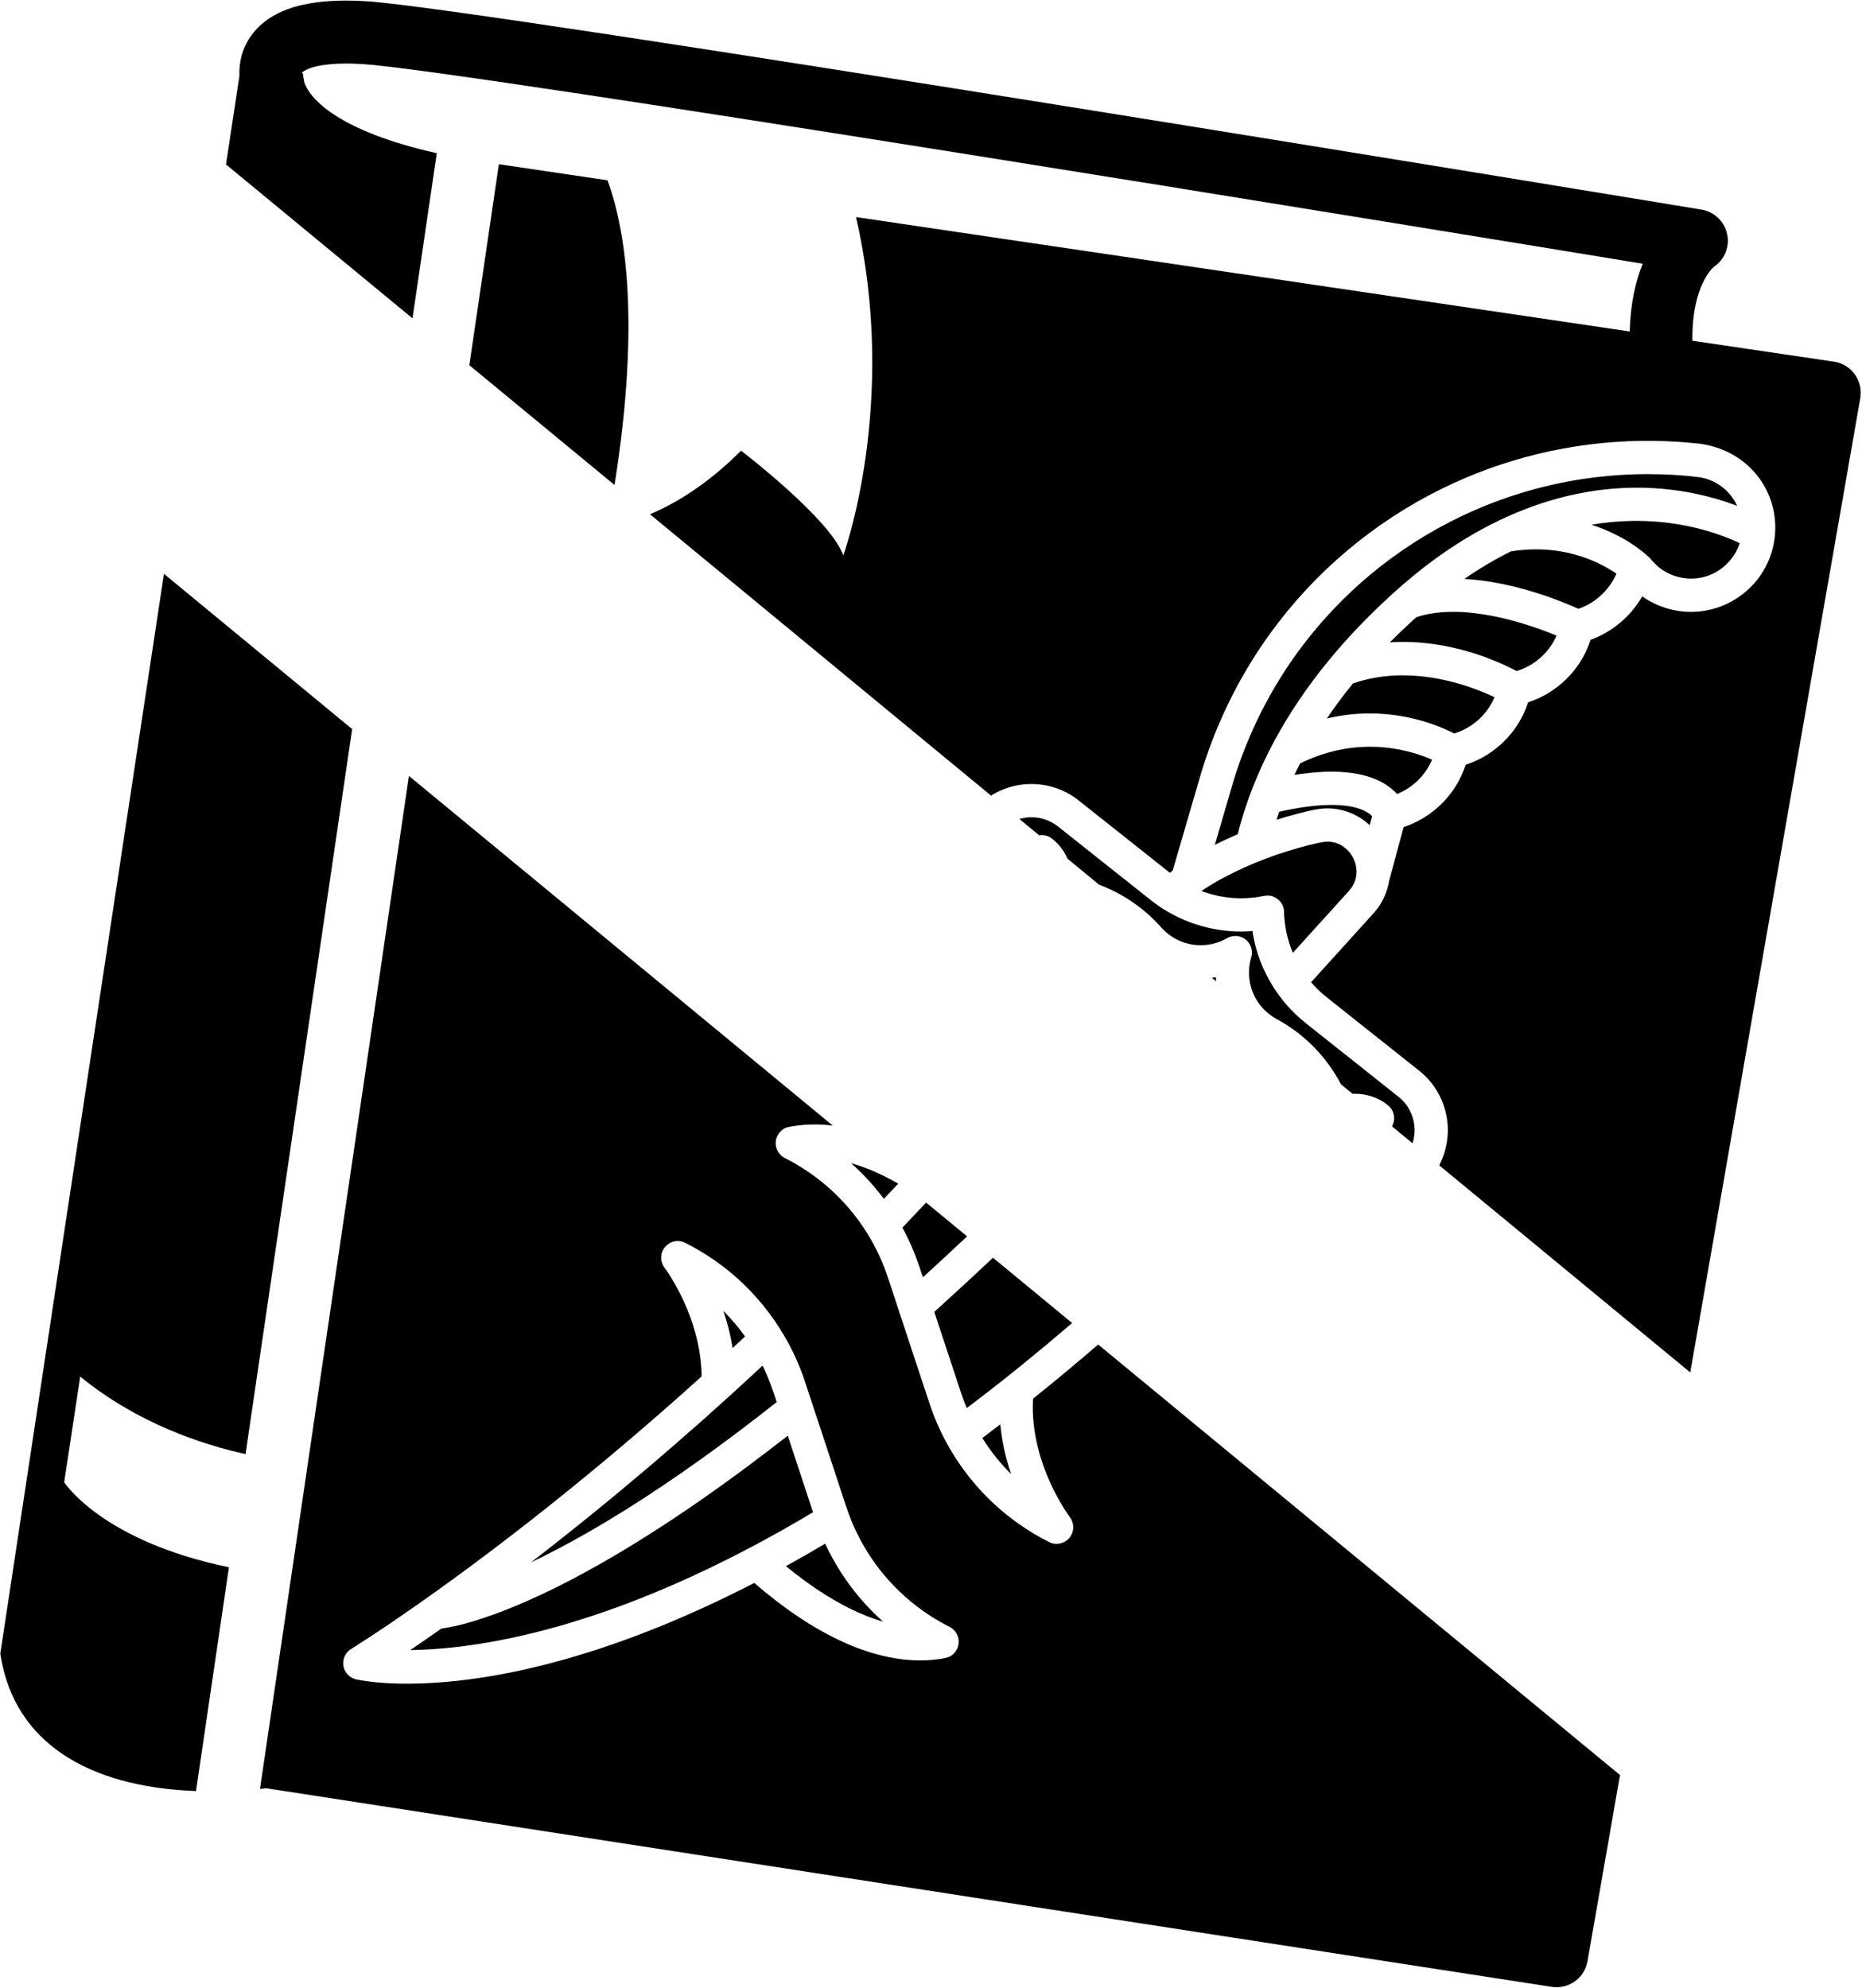 <?xml version="1.0" encoding="UTF-8" standalone="no"?>
<svg
   width="215.405mm"
   height="229.999mm"
   viewBox="0 0 215.405 229.999"
   version="1.1"
   id="svg1"
   xmlns="http://www.w3.org/2000/svg"
   xmlns:svg="http://www.w3.org/2000/svg">
  <defs
     id="defs2" />
  <g
     style="fill:#ffffff;fill-opacity:1"
     id="g1"
     transform="matrix(0.296,0,0,0.296,49.71,50.871)">
    <g
       id="g3"
       style="fill:#ffffff;fill-opacity:1">
      <path
         id="path264-2"
         style="fill:#000000;stroke-width:0.746"
         d="m 496.186,-1648.221 c -6.151,-0.384 -10.143,0.801 -12.212,3.607 -1.043,1.414 -1.36,2.996 -1.3,4.361 l -1.428,9.423 19.872,16.393 2.588,-17.594 c -10.482,-2.345 -13.648,-5.831 -14.153,-7.681 -0.012,-0.17 -0.039,-0.336 -0.079,-0.506 0,-0.035 -0.007,-0.075 -0.007,-0.107 l 0.023,-0.142 -0.087,-0.016 c -0.012,-0.049 -0.019,-0.095 -0.035,-0.139 0.008,-0.012 1.02,-1.223 6.414,-0.906 10.434,0.645 112.129,17.288 136.417,21.275 -0.746,1.823 -1.307,4.201 -1.387,7.216 l -82.44,-12.188 c 4.576,19.852 -1.351,36.046 -1.351,36.046 -1.397,-3.912 -10.894,-11.155 -10.894,-11.155 -3.652,3.664 -7.108,5.675 -9.702,6.774 l 36.337,29.975 c 0.767,-0.482 1.613,-0.836 2.5,-1.032 2.271,-0.531 4.76,-0.017 6.626,1.384 3.293,2.599 6.573,5.215 9.861,7.82 0.119,0.108 0.242,-0.13 0.364,-0.177 0.921,-3.159 1.843,-6.317 2.764,-9.476 1.597,-5.67 4.187,-11.061 7.651,-15.827 4.705,-6.497 11.016,-11.816 18.212,-15.361 6.577,-3.256 13.886,-5.017 21.224,-5.124 1.895,-0.028 3.792,0.051 5.678,0.235 1.641,0.116 3.262,0.622 4.638,1.531 1.763,1.137 3.096,2.917 3.676,4.934 0.718,2.381 0.374,5.054 -0.924,7.176 -1.248,2.084 -3.377,3.612 -5.751,4.128 -2.441,0.557 -5.1,0.014 -7.135,-1.441 -1.211,2.123 -3.189,3.797 -5.491,4.623 -0.15,0.379 -0.284,0.788 -0.467,1.162 -1.184,2.59 -3.489,4.637 -6.202,5.504 -0.13,0.404 -0.286,0.8 -0.467,1.185 -1.188,2.574 -3.484,4.606 -6.185,5.467 -0.129,0.398 -0.282,0.789 -0.459,1.168 -1.18,2.567 -3.462,4.598 -6.15,5.47 -0.513,1.917 -1.046,3.829 -1.547,5.748 -0.21,1.197 -0.72,2.343 -1.511,3.269 -2.261,2.513 -4.539,5.011 -6.806,7.518 0.422,0.494 0.886,0.953 1.382,1.373 3.318,2.649 6.649,5.279 9.972,7.921 1.609,1.211 2.742,3.038 3.086,5.024 0.326,1.754 0.038,3.609 -0.786,5.188 l 26.748,22.065 18.116,-103.8 c 0.154,-0.89 -0.057,-1.804 -0.587,-2.54 -0.531,-0.736 -1.335,-1.223 -2.231,-1.353 l -4.7e-4,5e-4 -15.071,-2.227 c -0.074,-5.922 2.252,-7.843 2.284,-7.869 1.147,-0.762 1.712,-2.148 1.421,-3.493 -0.294,-1.349 -1.372,-2.386 -2.732,-2.608 -5.312,-0.876 -130.136,-21.46 -142.278,-22.203 z m 14.135,17.366 -3.148,21.413 15.472,12.763 c 2.835,-17.853 1.047,-27.599 -0.749,-32.464 z m 122.411,33.016 c -0.722,8e-4 -1.476,0.018 -2.193,0.052 -0.675,0.032 -1.39,0.081 -2.067,0.145 -0.821,0.074 -1.697,0.181 -2.516,0.302 -1.101,0.163 -2.179,0.364 -3.246,0.6 -2.613,0.581 -5.2,1.401 -7.643,2.415 -0.717,0.299 -1.405,0.603 -2.12,0.943 -3.497,1.657 -6.803,3.779 -9.762,6.245 -2.68,2.235 -5.108,4.775 -7.216,7.556 -3.305,4.35 -5.823,9.319 -7.403,14.53 -0.651,2.213 -1.307,4.478 -1.959,6.711 0.802,-0.406 1.619,-0.786 2.446,-1.139 0.446,-1.804 1.029,-3.571 1.718,-5.296 2.549,-6.344 6.562,-12.022 11.286,-16.932 2.958,-3.054 6.151,-5.908 9.701,-8.262 4.365,-2.909 9.28,-5.068 14.465,-5.959 5.221,-0.915 10.685,-0.487 15.669,1.335 0.117,0.034 0.28,0.118 0.365,0.127 -0.057,-0.117 -0.163,-0.331 -0.252,-0.478 -0.795,-1.38 -2.244,-2.345 -3.818,-2.571 -1.808,-0.224 -3.65,-0.321 -5.457,-0.324 z m -1.13,4.986 c -0.166,7e-4 -0.391,0 -0.526,0 -1.454,0.025 -2.907,0.159 -4.341,0.407 0.435,0.139 0.864,0.298 1.288,0.468 1.704,0.705 3.335,1.633 4.71,2.871 0.087,0.114 0.326,0.223 0.318,0.339 0.179,0.188 0.351,0.383 0.539,0.562 1.231,1.194 3.047,1.724 4.729,1.413 1.945,-0.328 3.614,-1.821 4.214,-3.691 -1.769,-0.832 -3.645,-1.428 -5.558,-1.822 -0.691,-0.142 -1.348,-0.249 -2.041,-0.337 -1.073,-0.136 -2.223,-0.208 -3.331,-0.211 z m -10.883,3.034 c -0.838,0 -1.742,0.084 -2.557,0.211 -1.727,0.852 -3.383,1.844 -4.968,2.937 0.974,0.052 1.945,0.166 2.907,0.325 3.19,0.542 6.294,1.543 9.248,2.857 1.794,-0.607 3.295,-2.003 4.049,-3.739 -0.981,-0.678 -2.053,-1.222 -3.171,-1.637 -1.427,-0.531 -3.01,-0.86 -4.561,-0.933 -0.332,-0.017 -0.632,-0.022 -0.947,-0.02 z m -146.084,2.604 -17.44,115.058 0.096,0.549 c 1.557,8.681 8.909,13.634 20.76,14.082 l 3.506,-23.845 c -13.582,-2.804 -17.553,-9.06 -17.553,-9.06 l 1.709,-11.258 c 6.075,4.968 12.94,7.228 17.615,8.26 l 11.359,-77.246 z m 137.322,4.051 c -0.363,0 -0.729,0.014 -1.11,0.041 -0.904,0.067 -1.883,0.231 -2.773,0.53 -0.963,0.867 -1.901,1.761 -2.813,2.681 1.587,-0.108 3.184,-0.03 4.757,0.198 3.05,0.45 6.019,1.43 8.751,2.856 1.875,-0.562 3.469,-1.977 4.249,-3.773 -0.638,-0.263 -1.311,-0.521 -1.932,-0.741 -2.194,-0.769 -4.456,-1.372 -6.767,-1.649 -0.408,-0.05 -0.857,-0.087 -1.241,-0.113 -0.384,-0.022 -0.755,-0.033 -1.122,-0.032 z m -5.305,6.766 c -0.1,9e-4 -0.199,0 -0.299,0 -1.681,0.024 -3.423,0.3 -5.033,0.864 -0.979,1.204 -1.907,2.449 -2.776,3.735 1.378,-0.331 2.793,-0.511 4.21,-0.538 3.229,-0.051 6.477,0.672 9.361,2.131 1.909,-0.571 3.525,-2.026 4.292,-3.865 -0.478,-0.228 -0.964,-0.437 -1.456,-0.633 -0.343,-0.138 -0.728,-0.278 -1.052,-0.392 -1.576,-0.546 -3.205,-0.948 -4.861,-1.152 -0.21,-0.028 -0.471,-0.05 -0.647,-0.071 -0.582,-0.053 -1.177,-0.08 -1.739,-0.08 z m -3.56,7.609 c -0.08,5e-4 -0.199,0 -0.259,0 -2.477,0.043 -4.93,0.681 -7.145,1.782 -0.207,0.402 -0.408,0.807 -0.601,1.216 2.156,-0.336 4.371,-0.505 6.535,-0.139 1.628,0.281 3.269,0.926 4.4,2.173 1.662,-0.66 3.035,-2.007 3.728,-3.656 -1.085,-0.477 -2.224,-0.828 -3.386,-1.06 -1.074,-0.215 -2.203,-0.323 -3.273,-0.32 z m -102.355,3.107 -15.87,107.932 c 0.242,-0.023 0.487,-0.054 0.657,-0.078 l 136.983,21.163 c 0.174,0.027 0.344,0.039 0.514,0.039 1.603,0 3.013,-1.147 3.295,-2.778 l 3.461,-19.831 -55.602,-45.867 c -2.279,1.964 -4.591,3.889 -6.939,5.77 -0.018,0.285 -0.024,0.571 -0.027,0.857 -0.011,3.208 0.956,6.452 2.452,9.31 0.083,0.156 0.197,0.365 0.262,0.488 0.357,0.638 0.735,1.264 1.159,1.861 0.458,0.534 0.578,1.338 0.251,1.968 -0.377,0.801 -1.402,1.2 -2.221,0.865 -1.439,-0.692 -2.798,-1.548 -4.075,-2.505 -3.991,-2.997 -7.048,-7.206 -8.692,-11.917 -1.277,-3.824 -2.529,-7.656 -3.796,-11.484 -0.457,-1.336 -0.836,-2.678 -1.387,-3.976 -0.186,-0.445 -0.404,-0.916 -0.61,-1.326 -0.665,-1.331 -1.467,-2.593 -2.389,-3.76 -0.18,-0.231 -0.396,-0.489 -0.567,-0.69 -0.574,-0.668 -1.187,-1.302 -1.836,-1.899 -0.386,-0.35 -0.74,-0.656 -1.147,-0.981 -0.192,-0.153 -0.428,-0.333 -0.597,-0.461 -0.967,-0.716 -1.99,-1.356 -3.06,-1.905 -0.571,-0.238 -1.025,-0.76 -1.117,-1.38 -0.161,-0.859 0.418,-1.771 1.263,-1.993 1.572,-0.329 3.199,-0.361 4.792,-0.171 z m 98.383,3.089 c -1.906,0 -3.798,0.313 -5.654,0.729 -0.101,0.284 -0.197,0.569 -0.291,0.856 0.69,-0.22 1.385,-0.423 2.085,-0.607 0.901,-0.224 1.801,-0.48 2.726,-0.577 1.852,-0.183 3.768,0.468 5.113,1.757 0.099,-0.289 0.177,-0.646 0.268,-0.961 -0.129,-0.136 -0.276,-0.254 -0.433,-0.355 -1.011,-0.634 -2.236,-0.779 -3.405,-0.834 -0.127,0 -0.33,-0.01 -0.41,-0.01 z m -31.911,1.318 c -0.331,-0.01 -0.663,0.015 -0.988,0.078 -0.148,0.026 -0.295,0.06 -0.439,0.102 l 2.112,1.742 h 4.8e-4 c 0.414,-0.066 0.85,0.01 1.207,0.24 0.798,0.565 1.42,1.357 1.812,2.25 l 3.348,2.762 c 2.4,0.899 4.592,2.357 6.335,4.239 0.542,0.621 1.154,1.196 1.895,1.572 1.614,0.868 3.652,0.855 5.26,-0.021 0.507,-0.332 1.174,-0.429 1.734,-0.177 0.807,0.323 1.265,1.294 1.006,2.123 -0.527,1.704 -0.187,3.651 0.914,5.059 0.551,0.737 1.305,1.291 2.115,1.713 2.764,1.562 5.054,3.942 6.519,6.756 1e-4,2e-4 3.8e-4,3e-4 4.8e-4,5e-4 l 1.244,1.026 h 4.8e-4 c 1.411,-0.068 2.851,0.402 3.91,1.343 0.561,0.54 0.669,1.455 0.291,2.123 l 2.186,1.803 c 0.05,-0.155 0.091,-0.313 0.122,-0.473 0.339,-1.574 -0.233,-3.304 -1.458,-4.353 -2.555,-2.043 -5.125,-4.069 -7.685,-6.106 -1,-0.809 -2.032,-1.578 -3.006,-2.418 -2.69,-2.375 -4.506,-5.713 -5.032,-9.263 -0.371,0.03 -0.743,0.045 -1.115,0.049 -3.377,0.032 -6.747,-1.09 -9.438,-3.129 -3.318,-2.619 -6.624,-5.255 -9.937,-7.881 -0.805,-0.7 -1.842,-1.136 -2.913,-1.16 z m 31.459,2.596 c -0.657,0 -1.291,0.203 -1.927,0.341 -3.184,0.797 -6.285,1.95 -9.186,3.489 -0.788,0.421 -1.609,0.906 -2.37,1.417 0.119,0.075 0.352,0.131 0.514,0.194 0.364,0.118 0.759,0.227 1.156,0.313 0.469,0.103 1.071,0.198 1.609,0.238 0.241,0.02 0.533,0.032 0.742,0.036 0.537,0.01 1.075,-0.018 1.608,-0.082 0.488,-0.035 0.96,-0.197 1.449,-0.204 0.862,0.01 1.643,0.732 1.709,1.593 0.038,1.545 0.341,3.087 0.947,4.511 1.601,-1.766 3.201,-3.532 4.802,-5.299 0.477,-0.549 1.003,-1.057 1.442,-1.637 0.618,-0.854 0.7,-2.029 0.27,-2.981 -0.457,-1.095 -1.56,-1.928 -2.766,-1.927 z m -11.955,14.438 c -0.14,0.025 -0.28,0.046 -0.421,0.065 l 0.453,0.374 c -0.014,-0.146 -0.025,-0.292 -0.032,-0.439 z m -38.863,19.814 c 1.288,1.145 2.458,2.423 3.49,3.804 0.513,-0.538 1.024,-1.079 1.533,-1.622 -1.506,-0.86 -3.089,-1.597 -4.75,-2.103 -0.091,-0.026 -0.182,-0.053 -0.273,-0.079 z m 7.992,4.2 c -0.838,0.895 -1.682,1.785 -2.529,2.671 0.167,0.303 0.326,0.611 0.479,0.921 0.704,1.401 1.236,2.878 1.709,4.37 1.582,-1.44 3.151,-2.894 4.708,-4.361 z m -26.549,4.103 c 0.248,-0.012 0.498,0.027 0.73,0.117 1.153,0.551 2.251,1.218 3.3,1.946 4.361,3.032 7.716,7.469 9.468,12.48 1.376,4.136 2.731,8.28 4.099,12.419 0.454,1.411 0.923,2.824 1.587,4.153 0.129,0.268 0.293,0.58 0.414,0.81 0.074,0.133 0.178,0.323 0.234,0.421 2.08,3.674 5.25,6.718 9.005,8.648 0.522,0.221 0.973,0.647 1.119,1.207 0.263,0.847 -0.227,1.835 -1.061,2.136 -0.537,0.174 -1.108,0.213 -1.665,0.279 -3.172,0.284 -6.351,-0.499 -9.239,-1.774 -3.577,-1.584 -6.797,-3.874 -9.75,-6.419 -6.421,3.305 -13.113,6.127 -20.066,8.105 -5.06,1.429 -10.269,2.425 -15.534,2.607 -2.179,0.057 -4.376,0.01 -6.526,-0.378 -0.563,-0.067 -1.114,-0.357 -1.409,-0.854 -0.485,-0.742 -0.284,-1.827 0.435,-2.346 1.579,-1.003 3.145,-2.029 4.692,-3.083 5.667,-3.866 11.146,-7.971 16.518,-12.237 5.451,-4.344 10.792,-8.87 15.975,-13.545 0.095,-0.113 0.316,-0.216 0.305,-0.348 -0.032,-2.409 -0.6,-4.791 -1.507,-7.016 -0.478,-1.174 -1.079,-2.366 -1.759,-3.464 -0.167,-0.272 -0.341,-0.539 -0.535,-0.816 -0.312,-0.381 -0.544,-0.853 -0.508,-1.357 0.018,-0.886 0.793,-1.665 1.677,-1.692 z m 33.671,1.772 c -2.061,1.946 -4.143,3.871 -6.249,5.769 0.896,2.716 1.792,5.431 2.688,8.147 0.233,0.725 0.477,1.409 0.773,2.103 0.366,-0.277 0.733,-0.552 1.097,-0.833 3.454,-2.639 6.836,-5.4 10.129,-8.226 z m -28.723,5.669 c 0.438,1.289 0.774,2.614 0.98,3.961 0.445,-0.41 0.886,-0.825 1.329,-1.238 -0.653,-0.911 -1.376,-1.772 -2.16,-2.573 -0.05,-0.05 -0.1,-0.1 -0.149,-0.15 z m 4.147,5.872 c -0.042,0 -0.091,0.037 -0.149,0.124 -7.846,7.302 -16.017,14.258 -24.505,20.802 1.939,-0.925 3.84,-1.929 5.707,-2.99 1.466,-0.829 2.95,-1.724 4.38,-2.614 5.589,-3.505 10.93,-7.393 16.103,-11.482 -0.393,-1.233 -0.817,-2.459 -1.383,-3.624 l -0.005,-0.01 c -0.039,-0.125 -0.086,-0.205 -0.147,-0.205 z m 25.362,6.211 c -0.637,0.491 -1.277,0.978 -1.921,1.46 0.876,1.39 1.905,2.684 3.069,3.844 -0.556,-1.638 -0.946,-3.334 -1.126,-5.056 -0.007,-0.082 -0.015,-0.165 -0.022,-0.247 z m -22.667,1.25 c -10e-4,10e-5 -0.003,4e-4 -0.005,5e-4 -0.057,0.01 -0.131,0.072 -0.208,0.144 -5.881,4.581 -11.968,8.917 -18.399,12.696 -3.954,2.308 -8.036,4.429 -12.329,6.035 -1.937,0.707 -3.915,1.344 -5.96,1.643 -1.027,0.722 -2.057,1.439 -3.096,2.144 -0.228,0.121 -0.212,0.166 0.043,0.136 1.446,-0.029 2.959,-0.132 4.422,-0.295 0.413,-0.042 0.828,-0.101 1.259,-0.153 0.819,-0.108 1.68,-0.243 2.501,-0.386 3.273,-0.575 6.48,-1.389 9.651,-2.384 3.409,-1.071 6.784,-2.36 10.069,-3.798 5.082,-2.228 10.004,-4.815 14.763,-7.667 -0.873,-2.649 -1.747,-5.298 -2.62,-7.946 -0.009,-0.121 -0.041,-0.167 -0.086,-0.169 -10e-4,0 -0.003,-10e-5 -0.004,0 z m 4.007,11.467 c -1.383,0.82 -2.777,1.62 -4.187,2.393 0.647,0.529 1.281,1.023 1.957,1.518 0.511,0.375 1.058,0.755 1.57,1.093 2.118,1.391 4.388,2.596 6.831,3.303 -2.531,-2.247 -4.601,-5.008 -6.058,-8.063 -0.038,-0.081 -0.076,-0.163 -0.114,-0.244 z"
         transform="matrix(3.668,0,0,3.668,-1844.823,5874.296)" />
    </g>
  </g>
</svg>
